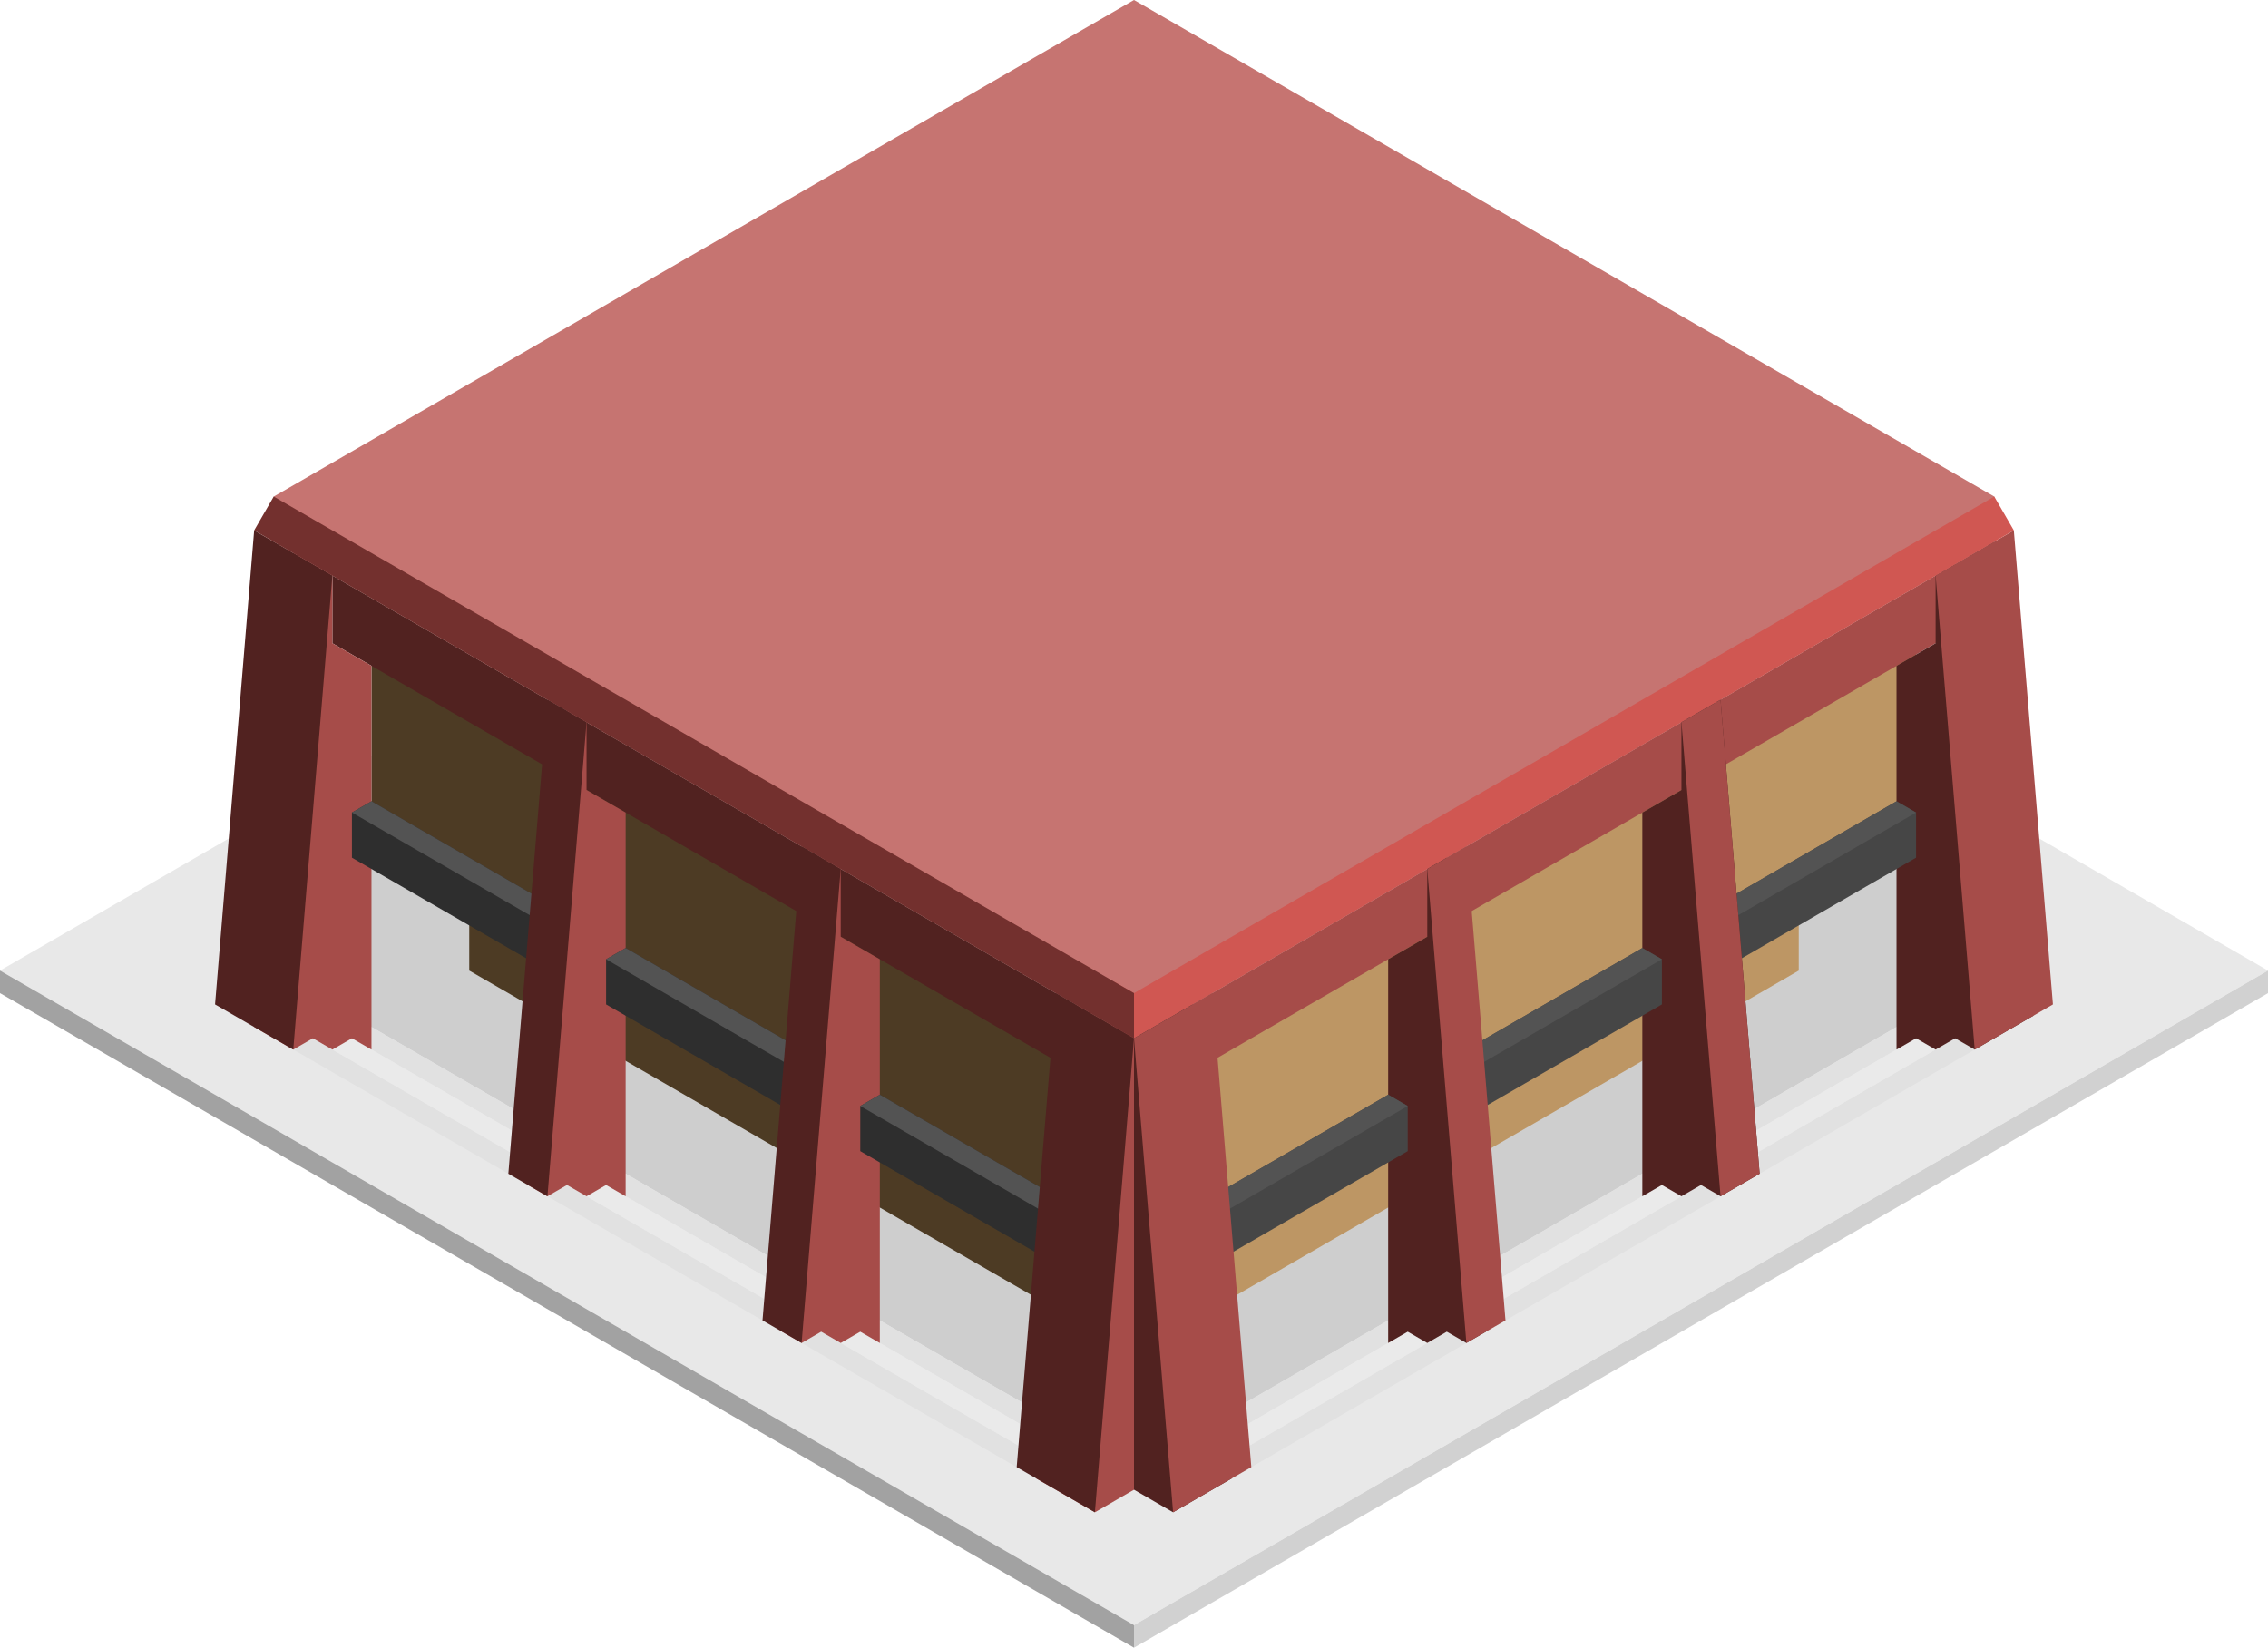 <svg id="Layer_1" data-name="Layer 1" xmlns="http://www.w3.org/2000/svg" viewBox="0 0 290 210.733">
  <defs>
    <style>
      .concrete-top {
        fill: #e8e8e8;
      }

      .cls-1 {
        fill: #cecece;
      }

      .concrete-right {
        fill: #d1d1d1;
      }

      .concrete-left {
        fill: #a2a2a2;
      }

      .top-dark {
        fill: #c67471;
      }

      .cls-2 {
        fill: #e1e1e1;
      }

      .cls-3 {
        fill: #eaeaea;
      }

      .window-R-prim {
        fill: #bd9664;
      }

      .window-L-prim {
        fill: #4d3b24;
      }

      .exterior-R-dark {
        fill: #a64c49;
      }

      .exterior-L-dark {
        fill: #512220;
      }

      .cls-4 {
        fill: #464646;
      }

      .cls-5 {
        fill: #2e2e2e;
      }

      .cls-6 {
        fill: #535353;
      }

      .exterior-R-prim {
        fill: #d05752;
      }

      .exterior-L-prim {
        fill: #73302e;
      }
    </style>
  </defs>
  <title>Artboard 4</title>
  <g id="root">
    <path id="Path" class="concrete-top" d="M145,207.847,290,124.131,145,40.415,0,124.131Z"/>
    <path id="Path-2" data-name="Path" class="cls-1" d="M145,187.639,260,121.244,145,54.849,30,121.244Z"/>
    <path id="Path-3" data-name="Path" class="concrete-right" d="M145,207.846v2.887l145-83.716v-2.886Z"/>
    <path id="Path-4" data-name="Path" class="concrete-left" d="M0,124.131v2.886l145,83.716v-2.887Z"/>
    <path id="anchor_35_127.017_220" class="top-dark" d="M145,0,35,63.509v5.773l110,63.509L255,69.282V63.509Z"/>
    <path id="Path-5" data-name="Path" class="cls-2" d="M37.5,131.348,35,132.791l105,60.622,2.5-1.444Z"/>
    <path id="Path-6" data-name="Path" class="cls-2" d="M252.5,131.348l2.5,1.443L150,193.413l-2.5-1.444Z"/>
    <path id="Path-7" data-name="Path" class="cls-2" d="M47.5,131.348v2.886l95,54.849,2.5-1.444Z"/>
    <path id="Path-8" data-name="Path" class="cls-2" d="M242.5,131.348v2.886l-95,54.849-2.5-1.444Z"/>
    <path id="Path-9" data-name="Path" class="cls-3" d="M42.5,131.348,40,132.791l102.5,59.178,2.5-1.443Z"/>
    <path id="Path-10" data-name="Path" class="cls-3" d="M247.5,131.348l2.5,1.443L147.5,191.969l-2.5-1.443Z"/>
    <path id="Path-11" data-name="Path" class="window-R-prim" d="M245,80.829V106.81l-90,51.962V132.791Z"/>
    <path id="Path-12" data-name="Path" class="window-R-prim" d="M230,92.376v31.755l-85,49.074V141.451Z"/>
    <path id="Path-13" data-name="Path" class="window-L-prim" d="M60,92.376v31.755l85,49.074V141.451Z"/>
    <path id="Path-14" data-name="Path" class="exterior-R-dark" d="M250,80.829,145,141.451v-8.66L250,72.169Z"/>
    <path id="Path-15" data-name="Path" class="window-L-prim" d="M47.5,82.273V108.254l90,51.961V134.234Z"/>
    <path id="Path-16" data-name="Path" class="exterior-L-dark" d="M42.5,82.273,145,141.451v-8.66L42.5,73.613Z"/>
    <path id="Path-17" data-name="Path" class="exterior-L-dark" d="M255,69.282l5,60.622-7.5,4.33L250,132.791l-2.5,1.443L245,132.791l-2.5,1.443V85.16l5-2.887v-8.66Z"/>
    <path id="Path-18" data-name="Path" class="exterior-R-dark" d="M37.5,70.726l-5,60.622,5,2.886L40,132.791l2.5,1.443L45,132.791l2.5,1.443V85.16l-5-2.887v-8.66Z"/>
    <path id="Path-19" data-name="Path" class="cls-4" d="M245,109.697l-32.5,18.764v-8.66l30-17.321,2.5,1.443Z"/>
    <path id="Path-20" data-name="Path" class="cls-5" d="M45,109.697l32.5,18.764v-8.66l-30-17.321L45,103.923Z"/>
    <path id="Path-21" data-name="Path" class="cls-6" d="M245,103.923l-32.5,18.764v-2.886l30-17.321Z"/>
    <path id="Path-22" data-name="Path" class="cls-6" d="M45,103.923l32.5,18.764v-2.886l-30-17.321Z"/>
    <path id="Path-23" data-name="Path" class="exterior-R-dark" d="M262.5,128.461l-10,5.773-5-60.621,10-5.774Z"/>
    <path id="Path-24" data-name="Path" class="exterior-L-dark" d="M27.5,128.461l10,5.773,5-60.621-10-5.774Z"/>
    <path id="Path-25" data-name="Path" class="exterior-R-prim" d="M255,63.509l2.5,4.33L145,132.791l-2.5-1.443v-5.774l2.5,1.443Z"/>
    <path id="Path-26" data-name="Path" class="exterior-L-prim" d="M35,63.509l-2.5,4.33L145,132.791v-5.774Z"/>
    <path id="Path-27" data-name="Path" class="exterior-L-dark" d="M220,89.49l5,60.621-5,2.887-2.5-1.443-2.5,1.443-2.5-1.443-2.5,1.443V103.923l5-2.886V92.376Z"/>
    <path id="Path-28" data-name="Path" class="exterior-R-dark" d="M225,150.111l-5,2.887-5-60.622,5-2.886Z"/>
    <path id="Path-29" data-name="Path" class="cls-4" d="M212.5,128.461,180,147.225v-8.661l30-17.32,2.5,1.443Z"/>
    <path id="Path-30" data-name="Path" class="exterior-R-dark" d="M72.5,90.933l-5,60.622,2.5,1.443,2.5-1.443,2.5,1.443,2.5-1.443,2.5,1.443V103.923l-5-2.886V92.376Z"/>
    <path id="Path-31" data-name="Path" class="exterior-L-dark" d="M65,150.111l5,2.887,5-60.622L70,89.49Z"/>
    <path id="Path-32" data-name="Path" class="cls-5" d="M77.5,128.461,110,147.225v-8.661l-30-17.32-2.5,1.443Z"/>
    <path id="Path-33" data-name="Path" class="cls-6" d="M212.5,122.687,180,141.451v-2.887l30-17.32Z"/>
    <path id="Path-34" data-name="Path" class="exterior-L-dark" d="M185,109.697l5,60.622-2.5,1.443-2.5-1.443-2.5,1.443-2.5-1.443-2.5,1.443V122.687l5-2.886V111.14Z"/>
    <path id="Path-35" data-name="Path" class="exterior-R-dark" d="M192.5,168.875l-5,2.887-5-60.622,5-2.886Z"/>
    <path id="Path-36" data-name="Path" class="cls-6" d="M77.5,122.687,110,141.451v-2.887l-30-17.32Z"/>
    <path id="Path-37" data-name="Path" class="exterior-R-dark" d="M105,109.697l-5,60.622,2.5,1.443,2.5-1.443,2.5,1.443,2.5-1.443,2.5,1.443V122.687l-5-2.886V111.14Z"/>
    <path id="Path-38" data-name="Path" class="exterior-L-dark" d="M97.5,168.875l5,2.887,5-60.622-5-2.886Z"/>
    <path id="Path-39" data-name="Path" class="cls-5" d="M110,147.225l32.5,18.764v-8.661l-30-17.32-2.5,1.443Z"/>
    <path id="Path-40" data-name="Path" class="cls-4" d="M180,147.225l-32.5,18.764v-8.661l30-17.32,2.5,1.443Z"/>
    <path id="Path-41" data-name="Path" class="cls-6" d="M110,141.451l32.5,18.764v-2.887l-30-17.32Z"/>
    <path id="Path-42" data-name="Path" class="cls-6" d="M180,141.451l-32.5,18.764v-2.887l30-17.32Z"/>
    <path id="Path-43" data-name="Path" class="exterior-L-dark" d="M152.5,128.461l5,60.622-7.5,4.33-7.5-4.33V131.348l2.5,1.443Z"/>
    <path id="Path-44" data-name="Path" class="exterior-R-dark" d="M160,187.639l-10,5.774-5-60.622,10-5.774Z"/>
    <path id="Path-45" data-name="Path" class="exterior-R-dark" d="M137.5,128.461l-5,60.622,7.5,4.33,5-2.887V132.791Z"/>
    <path id="Path-46" data-name="Path" class="exterior-L-dark" d="M130,187.639l10,5.774,5-60.622-10-5.774Z"/>
  </g>
</svg>
